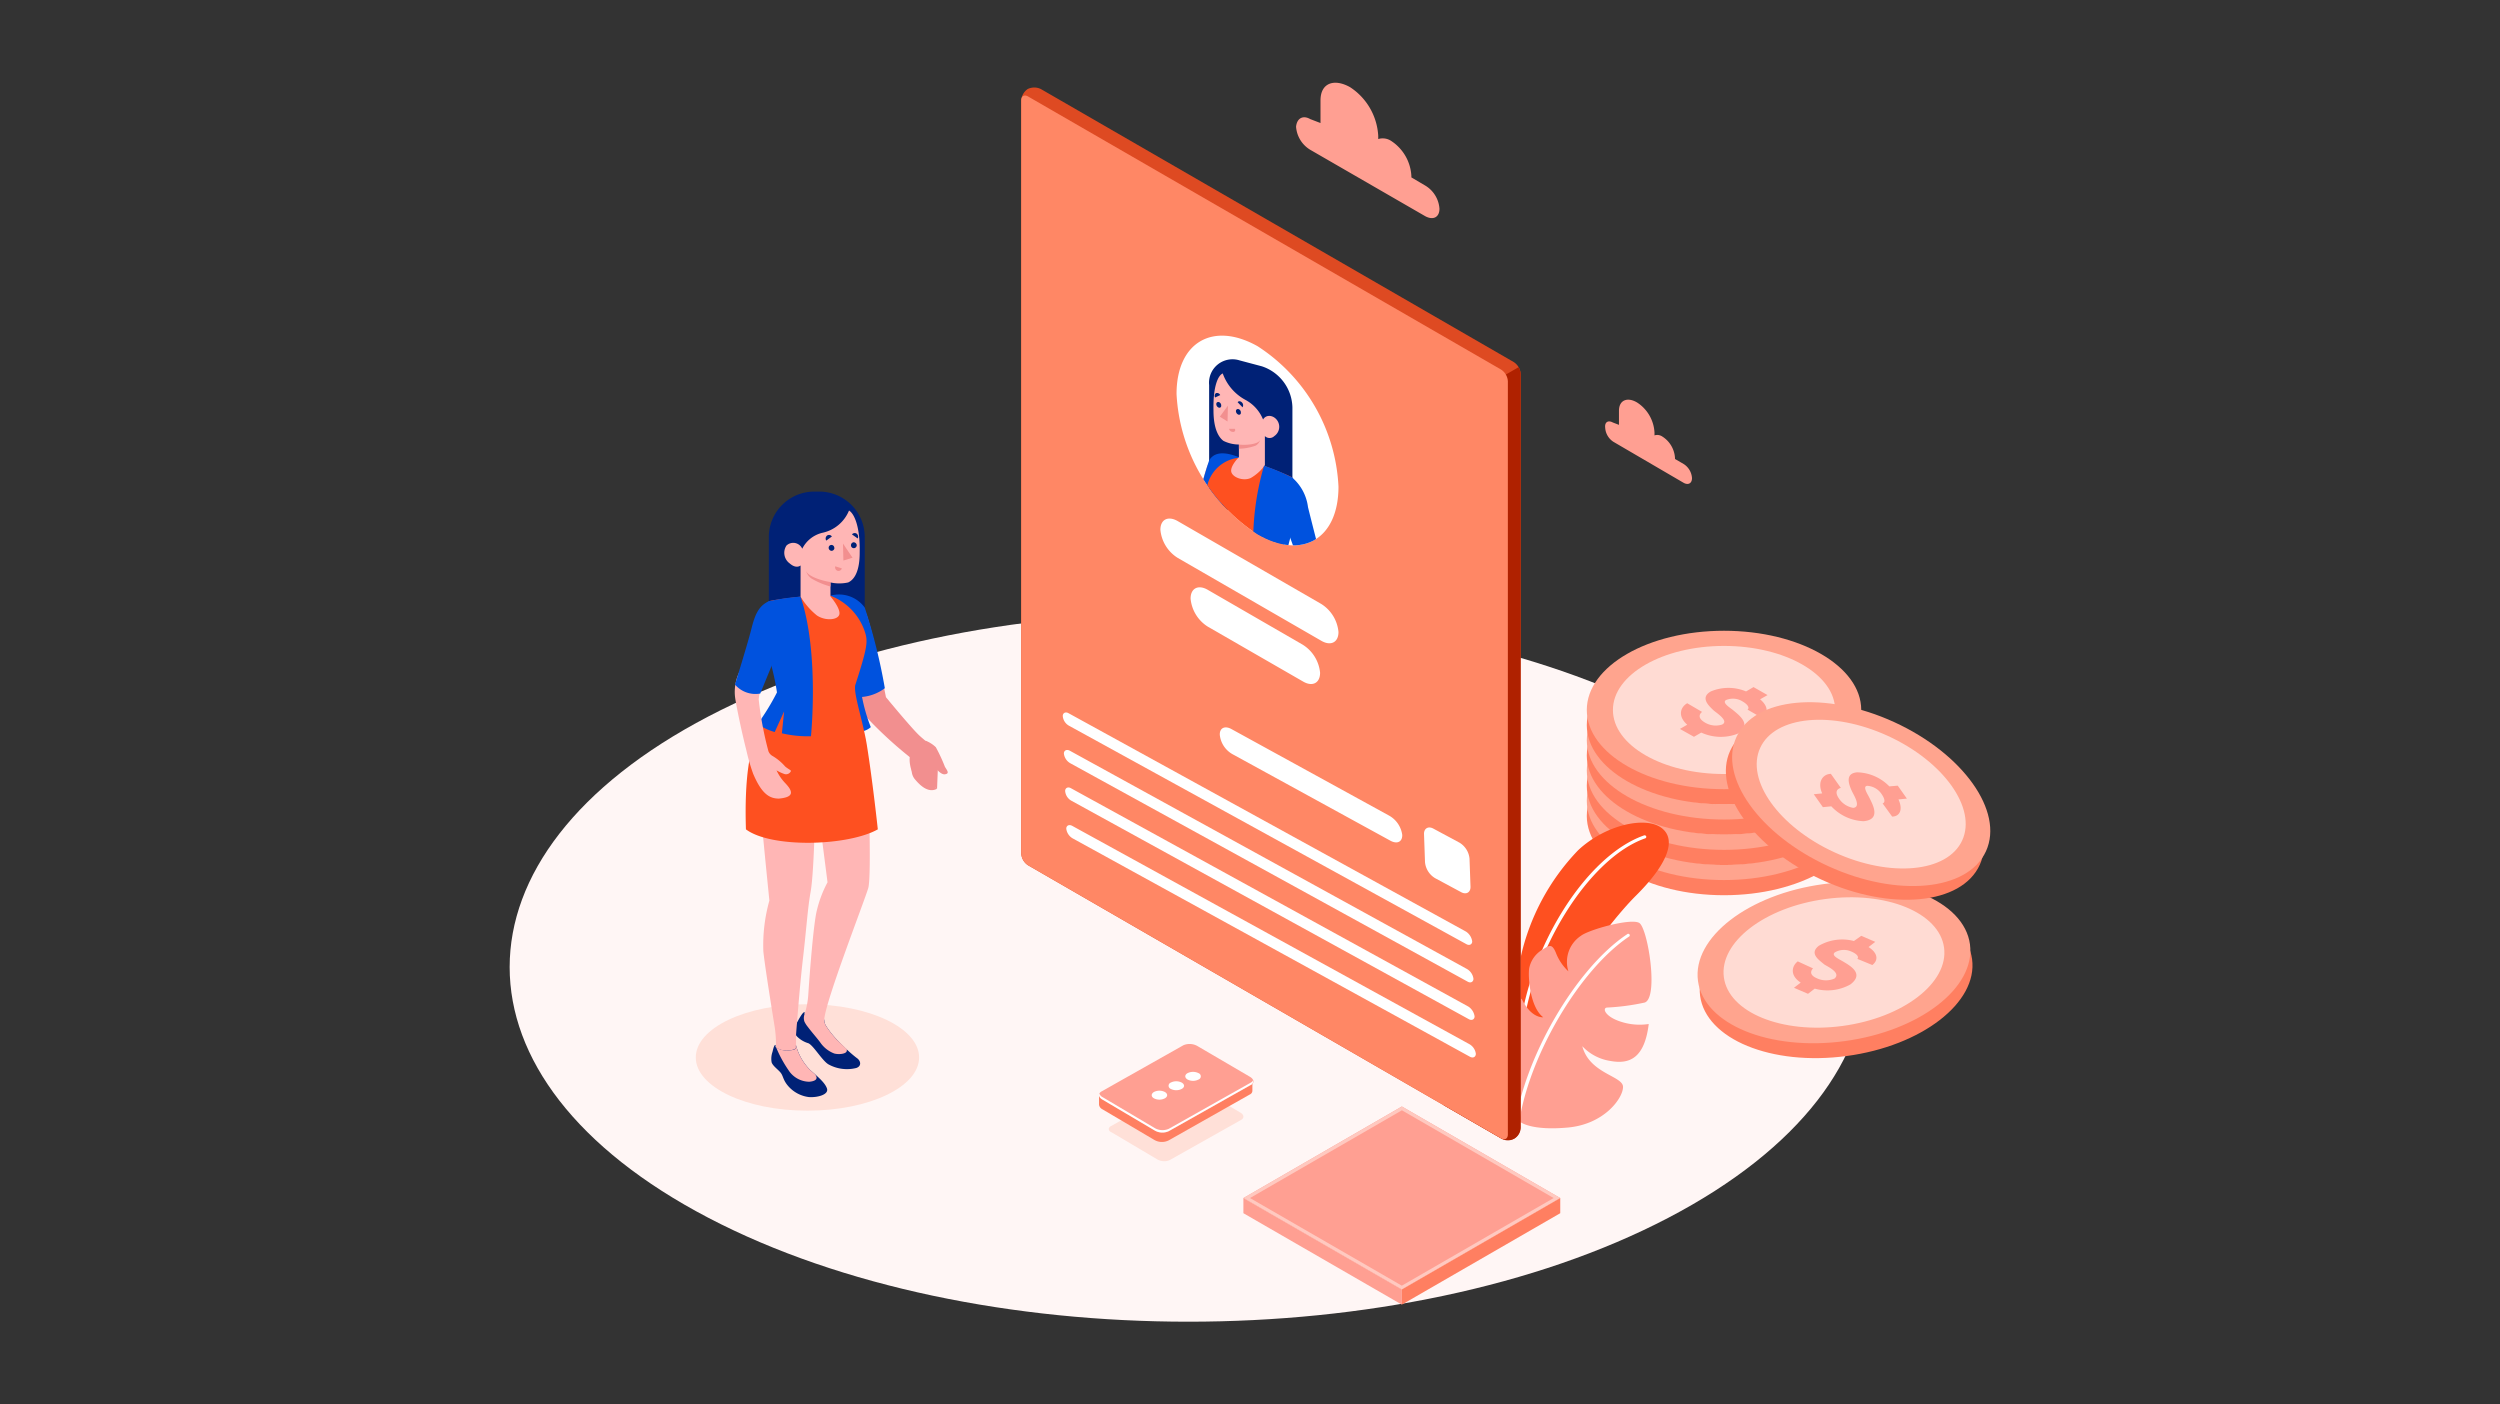<svg xmlns="http://www.w3.org/2000/svg" xmlns:xlink="http://www.w3.org/1999/xlink" viewBox="0 0 178 100"><rect x="0" y="0" width="178" height="100" fill="#333333" stroke="none"/><defs><style>.cls-1{fill:none;}.cls-2{fill:#fff;}.cls-3{fill:#ff9f92;}.cls-4{fill:#fff6f5;}.cls-5{fill:#ffc9c0;}.cls-6{fill:#ff7f61;}.cls-7{fill:#ffa48e;}.cls-8{fill:#ffdbd3;}.cls-9{fill:#fe5020;}.cls-10{fill:#de4a22;}.cls-11{fill:#af2100;}.cls-12{fill:#ff8765;}.cls-13{clip-path:url(#clip-path);}.cls-14{fill:#002176;}.cls-15{fill:#f28f8f;}.cls-16{fill:#0052de;}.cls-17{fill:#ffb6b5;}.cls-18{fill:#ffc000;}.cls-19{fill:#ffe0d8;}</style><clipPath id="clip-path"><path class="cls-1" d="M89.54,24.65a12.63,12.63,0,0,1,5.76,10c0,3.72-2.58,5.24-5.76,3.4a12.7,12.7,0,0,1-5.77-10C83.77,24.38,86.35,22.86,89.54,24.65Z"/></clipPath></defs><title>资源 7</title><g id="图层_2" data-name="图层 2"><g id="Designed_by_Freepik" data-name="Designed by Freepik"><rect class="cls-1" width="178" height="100"/><g id="_编组_" data-name="&lt;编组&gt;"><g id="image"><g id="_编组_2" data-name="&lt;编组&gt;"><g id="_编组_3" data-name="&lt;编组&gt;"><polygon class="cls-2" points="59.92 64.62 66.72 68.55 73.51 64.62 66.72 60.7 59.92 64.62"/></g><g id="_编组_4" data-name="&lt;编组&gt;"><path class="cls-2" d="M66.72,60.86l6.51,3.76-6.51,3.77L60.2,64.62l6.52-3.76m0-.16-6.8,3.92,6.8,3.93,6.79-3.93L66.72,60.7Z"/></g></g><g id="_编组_5" data-name="&lt;编组&gt;"><polygon class="cls-3" points="59.92 64.62 59.92 65.28 66.72 69.2 66.72 68.55 59.92 64.62"/></g><g id="_编组_6" data-name="&lt;编组&gt;"><polygon class="cls-2" points="73.51 64.62 66.72 68.55 66.72 69.2 73.51 65.28 73.51 64.62"/></g></g><g id="_编组_7" data-name="&lt;编组&gt;"><g id="_编组_8" data-name="&lt;编组&gt;"><polygon class="cls-2" points="65.31 65.03 67.33 63.86 67.33 60.46 65.31 61.63 65.31 65.03"/></g><g id="_编组_9" data-name="&lt;编组&gt;"><polygon class="cls-3" points="65.31 65.03 63.3 63.86 63.3 60.46 65.31 61.63 65.31 65.03"/></g><g id="_编组_10" data-name="&lt;编组&gt;"><polygon class="cls-2" points="67.33 60.46 65.31 61.63 63.3 60.46 65.31 59.29 67.33 60.46"/></g></g><g id="_编组_11" data-name="&lt;编组&gt;"><g id="_编组_12" data-name="&lt;编组&gt;"><polygon class="cls-2" points="68.09 66.65 70.11 65.48 70.11 59.18 68.09 60.35 68.09 66.65"/></g><g id="_编组_13" data-name="&lt;编组&gt;"><polygon class="cls-3" points="68.09 66.65 66.08 65.48 66.08 59.18 68.09 60.35 68.09 66.65"/></g><g id="_编组_14" data-name="&lt;编组&gt;"><polygon class="cls-2" points="70.11 59.18 68.09 60.35 66.08 59.18 68.09 58.02 70.11 59.18"/></g></g><g id="_编组_15" data-name="&lt;编组&gt;"><path class="cls-4" d="M118.78,86.71c-18.87,9.86-49.47,9.86-68.34,0s-18.87-25.84,0-35.7,49.47-9.86,68.34,0S137.65,76.85,118.78,86.71Z"/></g><g id="image-2" data-name="image"><g id="_编组_16" data-name="&lt;编组&gt;"><g id="_编组_17" data-name="&lt;编组&gt;"><polygon class="cls-3" points="88.53 85.3 99.81 91.81 111.09 85.3 99.81 78.78 88.53 85.3"/></g><g id="_编组_18" data-name="&lt;编组&gt;"><path class="cls-5" d="M99.81,79.05l10.81,6.25L99.81,91.54,89,85.3l10.82-6.25m0-.27L88.53,85.3l11.28,6.51,11.28-6.51L99.81,78.78Z"/></g></g><g id="_编组_19" data-name="&lt;编组&gt;"><polygon class="cls-3" points="88.53 85.3 88.53 86.38 99.81 92.89 99.81 91.81 88.53 85.3"/></g><g id="_编组_20" data-name="&lt;编组&gt;"><polygon class="cls-6" points="111.09 85.3 99.81 91.81 99.81 92.89 111.09 86.38 111.09 85.3"/></g></g><ellipse class="cls-6" cx="130.73" cy="69.6" rx="9.77" ry="5.64" transform="translate(-8.12 18.07) rotate(-7.67)"/><ellipse class="cls-7" cx="130.58" cy="68.53" rx="9.77" ry="5.64" transform="translate(-7.98 18.05) rotate(-7.67)"/><ellipse class="cls-8" cx="130.58" cy="68.53" rx="7.91" ry="4.56" transform="translate(-7.98 18.04) rotate(-7.67)"/><path class="cls-3" d="M131.75,70.09c1-.76,0-1.32-.54-1.64-.2-.13-.87-.41-.57-.64a1.27,1.27,0,0,1,1.15-.07c.56.23.54.46.45.53l1.07.44c.42-.32.43-.83-.27-1.28l.48-.37-1-.43L132,67a3.3,3.3,0,0,0-2.5.34c-.7.55,0,1,.39,1.33.23.15,1.21.59.73,1a1.5,1.5,0,0,1-1.22,0c-.77-.31-.31-.72-.31-.72L128,68.45c-.43.33-.58,1,.21,1.51l-.48.37,1,.43.48-.37A3.33,3.33,0,0,0,131.75,70.09Z"/><ellipse class="cls-6" cx="122.75" cy="58.1" rx="9.77" ry="5.64"/><ellipse class="cls-7" cx="122.75" cy="57.02" rx="9.77" ry="5.64"/><ellipse class="cls-8" cx="122.75" cy="57.02" rx="7.91" ry="4.56"/><path class="cls-3" d="M123.7,58.72c1.08-.62.15-1.31-.32-1.7-.18-.16-.81-.52-.48-.71a1.29,1.29,0,0,1,1.15.09c.52.3.48.53.37.59l1,.58c.46-.27.54-.77-.1-1.31l.53-.3-1-.57-.53.31a3.24,3.24,0,0,0-2.51,0c-.77.44-.17,1,.21,1.36.21.18,1.11.75.59,1a1.46,1.46,0,0,1-1.21-.15c-.72-.41-.21-.75-.21-.75l-1.06-.62c-.47.27-.71.9,0,1.53l-.52.3,1,.56.52-.3A3.34,3.34,0,0,0,123.7,58.72Z"/><ellipse class="cls-6" cx="122.75" cy="55.95" rx="9.77" ry="5.64"/><ellipse class="cls-7" cx="122.75" cy="54.87" rx="9.77" ry="5.64"/><ellipse class="cls-8" cx="122.75" cy="54.87" rx="7.91" ry="4.56"/><path class="cls-3" d="M123.7,56.57c1.08-.63.15-1.32-.32-1.7-.18-.16-.81-.52-.48-.71a1.32,1.32,0,0,1,1.15.08c.52.3.48.53.37.59l1,.58c.46-.26.54-.77-.1-1.31l.53-.3-1-.56-.53.3a3.24,3.24,0,0,0-2.51,0c-.77.45-.17,1,.21,1.37.21.18,1.11.74.59,1a1.45,1.45,0,0,1-1.21-.14c-.72-.42-.21-.76-.21-.76l-1.06-.61c-.47.26-.71.89,0,1.52l-.52.3,1,.57.52-.31A3.34,3.34,0,0,0,123.7,56.57Z"/><ellipse class="cls-6" cx="122.75" cy="53.79" rx="9.77" ry="5.64"/><ellipse class="cls-7" cx="122.75" cy="52.71" rx="9.77" ry="5.64"/><ellipse class="cls-8" cx="122.75" cy="52.71" rx="7.91" ry="4.56"/><path class="cls-3" d="M123.7,54.41c1.08-.62.15-1.31-.32-1.7-.18-.16-.81-.52-.48-.71a1.29,1.29,0,0,1,1.15.09c.52.3.48.52.37.58l1,.58c.46-.26.54-.76-.1-1.3l.53-.3-1-.57-.53.3a3.23,3.23,0,0,0-2.51,0c-.77.44-.17,1,.21,1.36.21.18,1.11.75.59,1a1.46,1.46,0,0,1-1.21-.15c-.72-.41-.21-.76-.21-.76l-1.06-.61c-.47.27-.71.9,0,1.52l-.52.3,1,.57.52-.3A3.38,3.38,0,0,0,123.7,54.41Z"/><ellipse class="cls-6" cx="122.75" cy="51.63" rx="9.77" ry="5.64"/><ellipse class="cls-7" cx="122.75" cy="50.55" rx="9.77" ry="5.64"/><ellipse class="cls-8" cx="122.75" cy="50.55" rx="7.91" ry="4.56"/><path class="cls-3" d="M123.7,52.25c1.08-.62.15-1.31-.32-1.7-.18-.15-.81-.52-.48-.71a1.29,1.29,0,0,1,1.15.09c.52.3.48.53.37.59l1,.58c.46-.26.54-.77-.1-1.31l.53-.3-1-.57-.53.31a3.24,3.24,0,0,0-2.51,0c-.77.44-.17,1,.21,1.36.21.18,1.11.75.59,1a1.49,1.49,0,0,1-1.21-.14c-.72-.42-.21-.76-.21-.76l-1.06-.62c-.47.27-.71.9,0,1.53l-.52.3,1,.56.52-.3A3.34,3.34,0,0,0,123.7,52.25Z"/><ellipse class="cls-6" cx="132.07" cy="57.51" rx="5.64" ry="9.77" transform="translate(24.82 153.68) rotate(-65.41)"/><ellipse class="cls-7" cx="132.52" cy="56.53" rx="5.64" ry="9.77" transform="translate(25.97 153.52) rotate(-65.41)"/><ellipse class="cls-8" cx="132.52" cy="56.53" rx="4.56" ry="7.91" transform="translate(25.97 153.52) rotate(-65.41)"/><path class="cls-3" d="M132.68,58.47c1.24-.11.69-1.13.42-1.67-.1-.22-.52-.82-.15-.85a1.31,1.31,0,0,1,1,.56c.35.49.21.67.09.69l.68.94c.52,0,.8-.47.45-1.22l.6-.06-.65-.92-.6.05a3.3,3.3,0,0,0-2.3-1c-.88.08-.58.87-.37,1.33.11.25.7,1.14.1,1.2a1.53,1.53,0,0,1-1-.64c-.48-.68.12-.78.12-.78l-.71-1c-.53,0-1,.53-.62,1.39l-.6.06.65.92.6-.06A3.32,3.32,0,0,0,132.68,58.47Z"/><g id="_编组_21" data-name="&lt;编组&gt;"><g id="_编组_22" data-name="&lt;编组&gt;"><g id="_编组_23" data-name="&lt;编组&gt;"><path class="cls-9" d="M108.27,68.17a16,16,0,0,1,4.09-7.63c1.93-1.81,4.79-2.44,5.93-1.6s.4,2.64-1.82,4.84c-2.49,2.48-7.29,9.36-8.2,13.26Z"/></g><g id="_编组_24" data-name="&lt;编组&gt;"><path class="cls-2" d="M108.27,73.87a.11.11,0,0,0,.11-.1c.57-6,4.74-12.68,8.76-14.08a.11.11,0,0,0,.07-.14.12.12,0,0,0-.15-.07c-4.16,1.45-8.32,8.12-8.9,14.27a.11.11,0,0,0,.1.12Z"/></g></g><g id="_编组_25" data-name="&lt;编组&gt;"><g id="_编组_26" data-name="&lt;编组&gt;"><path class="cls-3" d="M108.27,79.9s.77.62,3.37.38,3.92-2.1,3.92-2.89-2.38-.93-2.9-2.9a3.45,3.45,0,0,0,2,1.05c1.35.25,2.43-.18,2.73-2.63a4.31,4.31,0,0,1-2-.17c-1.06-.34-1.32-.92-1-1a16.15,16.15,0,0,0,2.72-.36c1-.37.21-5.32-.4-5.67s-3.58.48-4.15.92a2.23,2.23,0,0,0-.89,2.53,3.56,3.56,0,0,1-.89-1.32c-.28-.68-.48-.52-.9-.26a2,2,0,0,0-1,1.35c-.1.63.06,2.8,1,3.5,0,0-.85.11-1.54-1.32,0,0-1.36.54-1.65,1.42S106,77.66,108.27,79.9Z"/></g><g id="_编组_27" data-name="&lt;编组&gt;"><path class="cls-2" d="M108,80.39a.11.11,0,0,0,.11-.1c.59-4.85,4.28-11.21,7.9-13.62a.11.11,0,0,0,0-.15.11.11,0,0,0-.16,0c-3.66,2.43-7.39,8.87-8,13.77a.11.11,0,0,0,.1.13Z"/></g></g><g id="_编组_28" data-name="&lt;编组&gt;"><g id="_编组_29" data-name="&lt;编组&gt;"><path class="cls-10" d="M107.81,81.07a1.07,1.07,0,0,0,.46-.83V26.62a1.08,1.08,0,0,0-.49-.84L74.11,6.34a1.07,1.07,0,0,0-.94,0,1.07,1.07,0,0,0-.46.83V60.77a1.08,1.08,0,0,0,.49.84l33.67,19.44A1.07,1.07,0,0,0,107.81,81.07Z"/></g><g id="_编组_30" data-name="&lt;编组&gt;"><path class="cls-11" d="M102.8,29.22l5.33-3.08a1.14,1.14,0,0,1,.14.48V80.24a.91.91,0,0,1-1.4.81L102.8,78.7Z"/></g><g id="_编组_31" data-name="&lt;编组&gt;"><path class="cls-12" d="M106.87,81.05,73.2,61.61a1.08,1.08,0,0,1-.49-.84V7.15c0-.31.22-.44.49-.28l33.67,19.44a1.06,1.06,0,0,1,.49.84V80.77C107.36,81.08,107.14,81.2,106.87,81.05Z"/></g><g id="_编组_32" data-name="&lt;编组&gt;"><path class="cls-2" d="M89.54,24.65a12.63,12.63,0,0,1,5.76,10c0,3.72-2.58,5.24-5.76,3.4a12.7,12.7,0,0,1-5.77-10C83.77,24.38,86.35,22.86,89.54,24.65Z"/></g><g id="_剪切组_" data-name="&lt;剪切组&gt;"><g class="cls-13"><g id="_编组_33" data-name="&lt;编组&gt;"><g id="_编组_34" data-name="&lt;编组&gt;"><g id="_编组_35" data-name="&lt;编组&gt;"><g id="_编组_36" data-name="&lt;编组&gt;"><g id="_编组_37" data-name="&lt;编组&gt;"><path class="cls-14" d="M86.75,36.11l4.61,1.24a.51.51,0,0,0,.66-.53V29a3.16,3.16,0,0,0-2.18-2.92l-1.58-.42a1.67,1.67,0,0,0-2.17,1.75v7.85A.94.94,0,0,0,86.75,36.11Z"/></g></g><g id="_编组_38" data-name="&lt;编组&gt;"><path class="cls-15" d="M86.52,38.15,87,36s0-2.89.41-3.16.53-.31.53-.31c-.53-.19-1.64-.32-2,.69s-.83,3.33-1.07,4.49Z"/></g><g id="_编组_39" data-name="&lt;编组&gt;"><path class="cls-16" d="M86.56,38.16l1.65-5.61c-.73-.28-1.67-.52-2.12.23a30.76,30.76,0,0,0-1.19,4.93Z"/></g><g id="_编组_40" data-name="&lt;编组&gt;"><path class="cls-11" d="M86.34,38.1l1.62.43a3.77,3.77,0,0,0-.45-1.32,2.69,2.69,0,0,0-1.33-1A9.51,9.51,0,0,1,86.34,38.1Z"/></g><g id="_编组_41" data-name="&lt;编组&gt;"><g id="_编组_42" data-name="&lt;编组&gt;"><path class="cls-9" d="M86.69,38.19l4.53,1.21.5-1.55S90.39,34.75,92,34c-.21-.16-2-.84-2-.84l-1.88-.56a2.6,2.6,0,0,0-2.17,2c-.13.51-.08,1,.65,3.57A.34.34,0,0,1,86.69,38.19Z"/></g></g><g id="_编组_43" data-name="&lt;编组&gt;"><g id="_编组_44" data-name="&lt;编组&gt;"><path class="cls-17" d="M87.06,26.59c-.31.12-.7.86-.66,2.64,0,1.5.49,2,.71,2.16a2.47,2.47,0,0,0,1.1.26v.9s-.59.58-.55,1,.85.74,1.4.48a3.16,3.16,0,0,0,1-.91V31.05a.48.48,0,0,0,.67,0,.8.8,0,0,0,.2-1.13c-.27-.37-.78-.43-1-.05a2.76,2.76,0,0,0-1.22-1.38A3.45,3.45,0,0,1,87.06,26.59Z"/></g></g><g id="_编组_45" data-name="&lt;编组&gt;"><g id="_编组_46" data-name="&lt;编组&gt;"><path class="cls-14" d="M88,29.27a.27.27,0,0,0,.17.25.13.13,0,0,0,.18-.14.25.25,0,0,0-.16-.25A.14.14,0,0,0,88,29.27Z"/></g></g><g id="_编组_47" data-name="&lt;编组&gt;"><g id="_编组_48" data-name="&lt;编组&gt;"><path class="cls-15" d="M87.92,30.53l-.41,0a.27.27,0,0,0,.26.22C87.89,30.78,88,30.66,87.92,30.53Z"/></g></g><g id="_编组_49" data-name="&lt;编组&gt;"><g id="_编组_50" data-name="&lt;编组&gt;"><path class="cls-14" d="M86.52,28.3l.36-.17a.25.25,0,0,0-.3-.14A.23.23,0,0,0,86.52,28.3Z"/></g></g><g id="_编组_51" data-name="&lt;编组&gt;"><g id="_编组_52" data-name="&lt;编组&gt;"><path class="cls-14" d="M88.47,29l-.35-.36c.06-.1.2-.09.29,0A.28.28,0,0,1,88.47,29Z"/></g></g><g id="_编组_53" data-name="&lt;编组&gt;"><g id="_编组_54" data-name="&lt;编组&gt;"><path class="cls-14" d="M86.6,28.77a.27.27,0,0,0,.17.25.13.13,0,0,0,.18-.14.25.25,0,0,0-.16-.25A.14.14,0,0,0,86.6,28.77Z"/></g></g><g id="_编组_55" data-name="&lt;编组&gt;"><g id="_编组_56" data-name="&lt;编组&gt;"><polygon class="cls-15" points="87.43 28.88 87.4 30.01 86.85 29.67 87.43 28.88"/></g></g><g id="_编组_57" data-name="&lt;编组&gt;"><g id="_编组_58" data-name="&lt;编组&gt;"><path class="cls-15" d="M88.21,31.65c.45.06,1.37,0,1.52-.33a.73.73,0,0,1-.33.41,3.71,3.71,0,0,1-1.19.22Z"/></g></g><g id="_编组_59" data-name="&lt;编组&gt;"><g id="_编组_60" data-name="&lt;编组&gt;"><polygon class="cls-18" points="91.2 39.4 91.39 38.72 90.89 39.32 91.2 39.4"/></g></g></g></g><g id="_编组_61" data-name="&lt;编组&gt;"><path class="cls-16" d="M91.58,39.5a18.88,18.88,0,0,1,.83-2.86A2.65,2.65,0,0,0,92,34a14.33,14.33,0,0,0-2-.84,19.06,19.06,0,0,0-.77,5.77Z"/></g><g id="_编组_62" data-name="&lt;编组&gt;"><path class="cls-16" d="M92.38,39.72l1.62.43.13-.1s-.77-3-1-3.94A3.32,3.32,0,0,0,92,34c-1.18.77-.64,2.9-.64,2.9Z"/></g></g></g></g><g id="_编组_63" data-name="&lt;编组&gt;"><path class="cls-2" d="M94.07,43l-10.22-5.9c-.68-.39-1.23-.12-1.23.62a2.64,2.64,0,0,0,1.23,2l10.22,5.9c.68.4,1.23.12,1.23-.62A2.64,2.64,0,0,0,94.07,43Z"/></g><g id="_编组_64" data-name="&lt;编组&gt;"><path class="cls-2" d="M92.75,45.9,86,42c-.68-.4-1.23-.12-1.23.62a2.64,2.64,0,0,0,1.23,2l6.77,3.9c.67.4,1.22.12,1.22-.62A2.65,2.65,0,0,0,92.75,45.9Z"/></g><g id="_编组_65" data-name="&lt;编组&gt;"><g id="_编组_66" data-name="&lt;编组&gt;"><g id="_编组_67" data-name="&lt;编组&gt;"><path class="cls-2" d="M103.92,60l-1.86-1c-.38-.21-.68,0-.67.38l.07,2a1.49,1.49,0,0,0,.71,1.14l1.86,1c.38.21.68,0,.67-.38l-.07-2A1.49,1.49,0,0,0,103.92,60Z"/></g><g id="_编组_68" data-name="&lt;编组&gt;"><path class="cls-2" d="M98.92,58.08,87.68,51.91c-.47-.26-.85-.08-.83.41a1.79,1.79,0,0,0,.89,1.37L99,59.86c.48.26.85.08.84-.41A1.86,1.86,0,0,0,98.92,58.08Z"/></g></g><g id="_编组_69" data-name="&lt;编组&gt;"><path class="cls-2" d="M104.38,66.33,76.08,50.78c-.23-.13-.42,0-.41.21a.87.87,0,0,0,.44.68L104.4,67.22c.24.14.43,0,.42-.2A1,1,0,0,0,104.38,66.33Z"/></g><g id="_编组_70" data-name="&lt;编组&gt;"><path class="cls-2" d="M104.46,69,76.17,53.45c-.24-.13-.43,0-.42.21a.91.91,0,0,0,.45.68l28.29,15.55c.24.14.42,0,.42-.2A.94.94,0,0,0,104.46,69Z"/></g><g id="_编组_71" data-name="&lt;编组&gt;"><path class="cls-2" d="M104.55,71.67,76.25,56.12c-.23-.13-.42,0-.41.21a.87.87,0,0,0,.44.68l28.29,15.55c.24.14.43,0,.42-.2A1,1,0,0,0,104.55,71.67Z"/></g><g id="_编组_72" data-name="&lt;编组&gt;"><path class="cls-2" d="M104.63,74.35,76.34,58.8c-.24-.13-.43,0-.42.21a.92.92,0,0,0,.45.68l28.29,15.55c.24.13.42,0,.42-.21A.92.92,0,0,0,104.63,74.35Z"/></g></g></g></g><g id="_编组_73" data-name="&lt;编组&gt;"><g id="_编组_74" data-name="&lt;编组&gt;"><g id="_编组_75" data-name="&lt;编组&gt;"><g id="_编组_76" data-name="&lt;编组&gt;"><ellipse class="cls-19" cx="57.49" cy="75.29" rx="7.95" ry="3.79"/></g></g><g id="_编组_77" data-name="&lt;编组&gt;"><g id="_编组_78" data-name="&lt;编组&gt;"><g id="_编组_79" data-name="&lt;编组&gt;"><path class="cls-14" d="M58,35h.33a3.24,3.24,0,0,1,3.24,3.24v7.45a1,1,0,0,1-1,1H55.74a1,1,0,0,1-1-1V38.21A3.24,3.24,0,0,1,58,35Z"/></g></g><g id="_编组_80" data-name="&lt;编组&gt;"><path class="cls-15" d="M61.7,43.77c.52,1.52,1.38,5.87,1.38,5.87s1.81,2.2,2.38,2.73c.32.3,1,.83,1,.83l-1.31,1a29.25,29.25,0,0,1-3.33-3,1.89,1.89,0,0,1-.46-.87l-.9-3.85s0-3.1-.48-3.51-.61-.49-.61-.49A2.19,2.19,0,0,1,61.7,43.77Z"/></g><g id="_编组_81" data-name="&lt;编组&gt;"><path class="cls-16" d="M59.13,42.41a2.27,2.27,0,0,1,2.44.85A40.49,40.49,0,0,1,63,49a3.16,3.16,0,0,1-1.71.63Z"/></g><g id="_编组_82" data-name="&lt;编组&gt;"><path class="cls-16" d="M61.46,46.91a8.62,8.62,0,0,0-.17,2.2A11.94,11.94,0,0,0,62,51.77s-.52.58-2,.35c-1.2-.19-.77-3.82-.08-4.52A2.28,2.28,0,0,1,61.46,46.91Z"/></g><g id="_编组_83" data-name="&lt;编组&gt;"><g id="_编组_84" data-name="&lt;编组&gt;"><path class="cls-14" d="M58.69,72.55a.79.79,0,0,0,.11.47,6.31,6.31,0,0,0,.78,1c.42.44,1,1,1.49,1.36.24.22.25.54-.1.66A2.72,2.72,0,0,1,59,75.79c-.44-.24-1.07-1.34-1.44-1.51a1.91,1.91,0,0,1-.81-.48.68.68,0,0,1-.08-.85c.2-.37.5-.94.62-.88l0,.12a1.58,1.58,0,0,0,1.35.57Z"/></g></g><g id="_编组_85" data-name="&lt;编组&gt;"><path class="cls-17" d="M54.36,59.88c-.19-2-.74-5.27-.18-7.67l7.45.39c.21,2.38.44,9.78.19,10.63-.3,1-3,7.93-3.13,9.32a.84.84,0,0,0,.11.47,6.78,6.78,0,0,0,.78,1l.71.68a.19.19,0,0,1,0,.11c0,.23-.56.29-.89.2a2.13,2.13,0,0,1-1-.79c-.18-.25-.61-.74-.88-1.1a2,2,0,0,1-.24-.37.78.78,0,0,1,0-.53l0,0a5.68,5.68,0,0,0,.27-1.4c.1-1.53.37-5.06.61-6a8.23,8.23,0,0,1,.76-2l-.85-6.62S58,62,57.71,63.53c-.21,1.19-.3,2.68-.54,4.72s-.49,5.41-.49,5.41h0V75.3H55.25v-1a8,8,0,0,0-.11-1.29c-.21-1.3-.69-4.28-.79-5.28a11.74,11.74,0,0,1,.43-3.61S54.55,61.85,54.36,59.88Z"/></g><g id="_编组_86" data-name="&lt;编组&gt;"><g id="_编组_87" data-name="&lt;编组&gt;"><path class="cls-9" d="M57,42.48s-2,.23-2.25.33c1.88,1.33.36,4.27.36,4.27l.72,2.26A10.67,10.67,0,0,0,53.9,52.1c-.48,1.26-.91,3.13-.79,6.95,1.8,1.35,7.26,1.2,9.39,0,0,0-.36-3.38-.78-6-.28-1.73-.95-3.62-.83-4.26.84-2.59.89-3.06.74-3.64a4.15,4.15,0,0,0-2.49-2.73Z"/></g></g><g id="_编组_88" data-name="&lt;编组&gt;"><g id="_编组_89" data-name="&lt;编组&gt;"><path class="cls-14" d="M56.67,74.6v-.2a3.9,3.9,0,0,0,1,1.77c.45.41,1.06.88,1.21,1.33s-.72.66-1.3.61a2.34,2.34,0,0,1-1.45-.77c-.37-.42-.36-.71-.53-.94s-.57-.49-.66-.76A1.47,1.47,0,0,1,55,74.9c.06-.25.13-.53.22-.5v.15a1.13,1.13,0,0,0,.71.24C56.16,74.8,56.67,74.76,56.67,74.6Z"/></g></g><g id="_编组_90" data-name="&lt;编组&gt;"><g id="_编组_91" data-name="&lt;编组&gt;"><path class="cls-17" d="M55.25,74.55a1.13,1.13,0,0,0,.71.24c.2,0,.71,0,.71-.19v-.2a3.9,3.9,0,0,0,1,1.77l.34.3c.24.27.17.5-.39.55a1.78,1.78,0,0,1-1.47-.81A8.78,8.78,0,0,1,55.25,74.55Z"/></g></g><g id="_编组_92" data-name="&lt;编组&gt;"><g id="_编组_93" data-name="&lt;编组&gt;"><path class="cls-17" d="M60.45,36.35c.36.21.8,1.12.76,3,0,1.61-.56,2-.82,2.12a2.88,2.88,0,0,1-1.26,0v1s.68.78.64,1.23-1,.54-1.62.11A5.08,5.08,0,0,1,57,42.48V40.26s-.29.28-.78-.15A.93.93,0,0,1,56,38.84a.7.7,0,0,1,1.12.23,2.17,2.17,0,0,1,1.41-1.13A2.64,2.64,0,0,0,60.45,36.35Z"/></g></g><g id="_编组_94" data-name="&lt;编组&gt;"><g id="_编组_95" data-name="&lt;编组&gt;"><path class="cls-14" d="M59.41,39a.21.21,0,0,1-.19.22A.22.22,0,0,1,59,39a.2.2,0,1,1,.4,0Z"/></g></g><g id="_编组_96" data-name="&lt;编组&gt;"><g id="_编组_97" data-name="&lt;编组&gt;"><path class="cls-15" d="M59.47,40.32l.47.15a.25.25,0,0,1-.31.17A.26.26,0,0,1,59.47,40.32Z"/></g></g><g id="_编组_98" data-name="&lt;编组&gt;"><g id="_编组_99" data-name="&lt;编组&gt;"><path class="cls-14" d="M61.07,38.34l-.41-.29A.25.25,0,0,1,61,38,.28.28,0,0,1,61.07,38.34Z"/></g></g><g id="_编组_100" data-name="&lt;编组&gt;"><g id="_编组_101" data-name="&lt;编组&gt;"><path class="cls-14" d="M58.83,38.49l.4-.29a.24.24,0,0,0-.34-.07A.27.27,0,0,0,58.83,38.49Z"/></g></g><g id="_编组_102" data-name="&lt;编组&gt;"><g id="_编组_103" data-name="&lt;编组&gt;"><path class="cls-14" d="M61,38.81a.21.21,0,0,1-.2.22.2.2,0,0,1-.21-.2.21.21,0,0,1,.19-.22A.23.23,0,0,1,61,38.81Z"/></g></g><g id="_编组_104" data-name="&lt;编组&gt;"><g id="_编组_105" data-name="&lt;编组&gt;"><polygon class="cls-15" points="60.02 38.7 60.05 39.91 60.7 39.71 60.02 38.7"/></g></g><g id="_编组_106" data-name="&lt;编组&gt;"><g id="_编组_107" data-name="&lt;编组&gt;"><path class="cls-15" d="M59.13,41.44c-.52-.07-1.58-.37-1.74-.79a1,1,0,0,0,.37.53,5.34,5.34,0,0,0,1.37.58Z"/></g></g><g id="_编组_108" data-name="&lt;编组&gt;"><g id="_编组_109" data-name="&lt;编组&gt;"><polygon class="cls-18" points="55.47 48.11 56.89 50.02 55.82 49.34 55.47 48.11"/></g></g></g></g><g id="_编组_110" data-name="&lt;编组&gt;"><path class="cls-15" d="M66.82,53.61a8.54,8.54,0,0,0-1.9,0c-.24.14-.17.86,0,1.3s1,.72,1.8,1.25C66.72,56.09,66.82,53.61,66.82,53.61Z"/></g><g id="_编组_111" data-name="&lt;编组&gt;"><path class="cls-15" d="M66.63,53.2a11.59,11.59,0,0,1,.65,1.4c.16.26.35.48,0,.53s-.86-.64-1.06-1.05a1,1,0,0,0-.51-.53c.17-.06.08-.72.2-.81A2.21,2.21,0,0,1,66.63,53.2Z"/></g><g id="_编组_112" data-name="&lt;编组&gt;"><path class="cls-15" d="M66.72,56.16c-.32-.24-.33-.52-.39-1s-1.33-1-1.37-.62a1,1,0,0,0,.23,1C65.58,56,66.14,56.47,66.72,56.16Z"/></g><g id="_编组_113" data-name="&lt;编组&gt;"><path class="cls-16" d="M57,42.48a14.83,14.83,0,0,0-2.25.33c-.37.18-1,1.24-.43,2.78a16.62,16.62,0,0,1,1,3.71,16.69,16.69,0,0,1-1.37,2.24,3.74,3.74,0,0,0,1.21.58l.67-1.47-.16,1.56a7.9,7.9,0,0,0,2.07.21S58.35,46.46,57,42.48Z"/></g><g id="_编组_114" data-name="&lt;编组&gt;"><path class="cls-17" d="M52.36,49.8a3.19,3.19,0,0,1,.31-2l1.59,1a3.31,3.31,0,0,0-.24,1,24.36,24.36,0,0,0,.69,3.68.66.66,0,0,0,.32.36,3.67,3.67,0,0,1,.87.73c.24.21.44.26.41.34a.38.38,0,0,1-.46.2,3.14,3.14,0,0,1-.56-.26,3.3,3.3,0,0,0,.62.91c.58.61.63,1-.45,1.1-.67,0-1.23-.33-1.84-1.78a13.4,13.4,0,0,1-.47-1.62C52.83,52.2,52.51,50.69,52.36,49.8Z"/></g><g id="_编组_115" data-name="&lt;编组&gt;"><path class="cls-16" d="M54.74,42.81c-.75.34-1,1-1.25,2s-1.16,3.93-1.16,3.93a1.92,1.92,0,0,0,1.8.64l1.34-3.27S56.1,44,54.74,42.81Z"/></g></g><g id="cloud"><path class="cls-3" d="M93.29,8.48l.73.28V7.15c0-1.27,1-1.57,2.11-.94h0a4.43,4.43,0,0,1,2,3.46V9.9a1.09,1.09,0,0,1,.93.14h0a3.18,3.18,0,0,1,1.43,2.49v.1l1,.59a2.09,2.09,0,0,1,1,1.64c0,.6-.43.84-1,.54l-8.21-4.74a2.09,2.09,0,0,1-1-1.64C92.34,8.42,92.77,8.18,93.29,8.48Z"/></g><g id="cloud-2" data-name="cloud"><path class="cls-3" d="M114.83,30.08l.44.17v-1c0-.79.63-1,1.31-.58h0a2.72,2.72,0,0,1,1.22,2.12V31a.64.64,0,0,1,.57.09h0a1.94,1.94,0,0,1,.89,1.53v.06l.62.36a1.28,1.28,0,0,1,.59,1c0,.37-.26.52-.59.34l-5-2.92a1.28,1.28,0,0,1-.59-1C114.24,30.05,114.5,29.9,114.83,30.08Z"/></g><path class="cls-19" d="M79.1,80.18l5.1-2.88a1,1,0,0,1,.88,0l3.24,1.92c.26.15.28.38.06.51l-5.1,2.87a1,1,0,0,1-.88-.05l-3.24-1.92C78.9,80.53,78.87,80.3,79.1,80.18Z"/><path class="cls-6" d="M83.2,81.2,89,77.92a.29.29,0,0,0,.17-.25h0V77l-.32.27-3.64-2.15a1.08,1.08,0,0,0-1,0l-5.58,3.14L78.25,78v.65h0a.43.43,0,0,0,.24.33l3.71,2.19A1.08,1.08,0,0,0,83.2,81.2Z"/><path class="cls-3" d="M78.43,77.71l5.83-3.29a1.13,1.13,0,0,1,1,.06L89,76.67c.3.18.33.44.07.58l-5.84,3.29a1.08,1.08,0,0,1-1-.05l-3.72-2.2C78.2,78.12,78.17,77.86,78.43,77.71Z"/><path class="cls-2" d="M83.21,80.54l5.84-3.29a.26.26,0,0,0,.16-.32.31.31,0,0,1-.15.15l-5.84,3.29a1.11,1.11,0,0,1-1-.05l-3.71-2.2a.43.43,0,0,1-.23-.26c-.07.14,0,.31.21.43l3.72,2.2A1.08,1.08,0,0,0,83.21,80.54Z"/><path class="cls-2" d="M84.55,76.86c-.21-.13-.21-.33,0-.45a.88.88,0,0,1,.79,0,.24.24,0,0,1,0,.45A.86.86,0,0,1,84.55,76.86Z"/><path class="cls-2" d="M83.36,77.53a.24.24,0,0,1,0-.45.86.86,0,0,1,.78,0c.22.13.22.33,0,.45A.86.86,0,0,1,83.36,77.53Z"/><path class="cls-2" d="M82.16,78.2c-.21-.12-.21-.32,0-.45a.86.86,0,0,1,.78,0c.22.13.21.33,0,.45A.85.85,0,0,1,82.16,78.2Z"/></g></g></g></svg>
